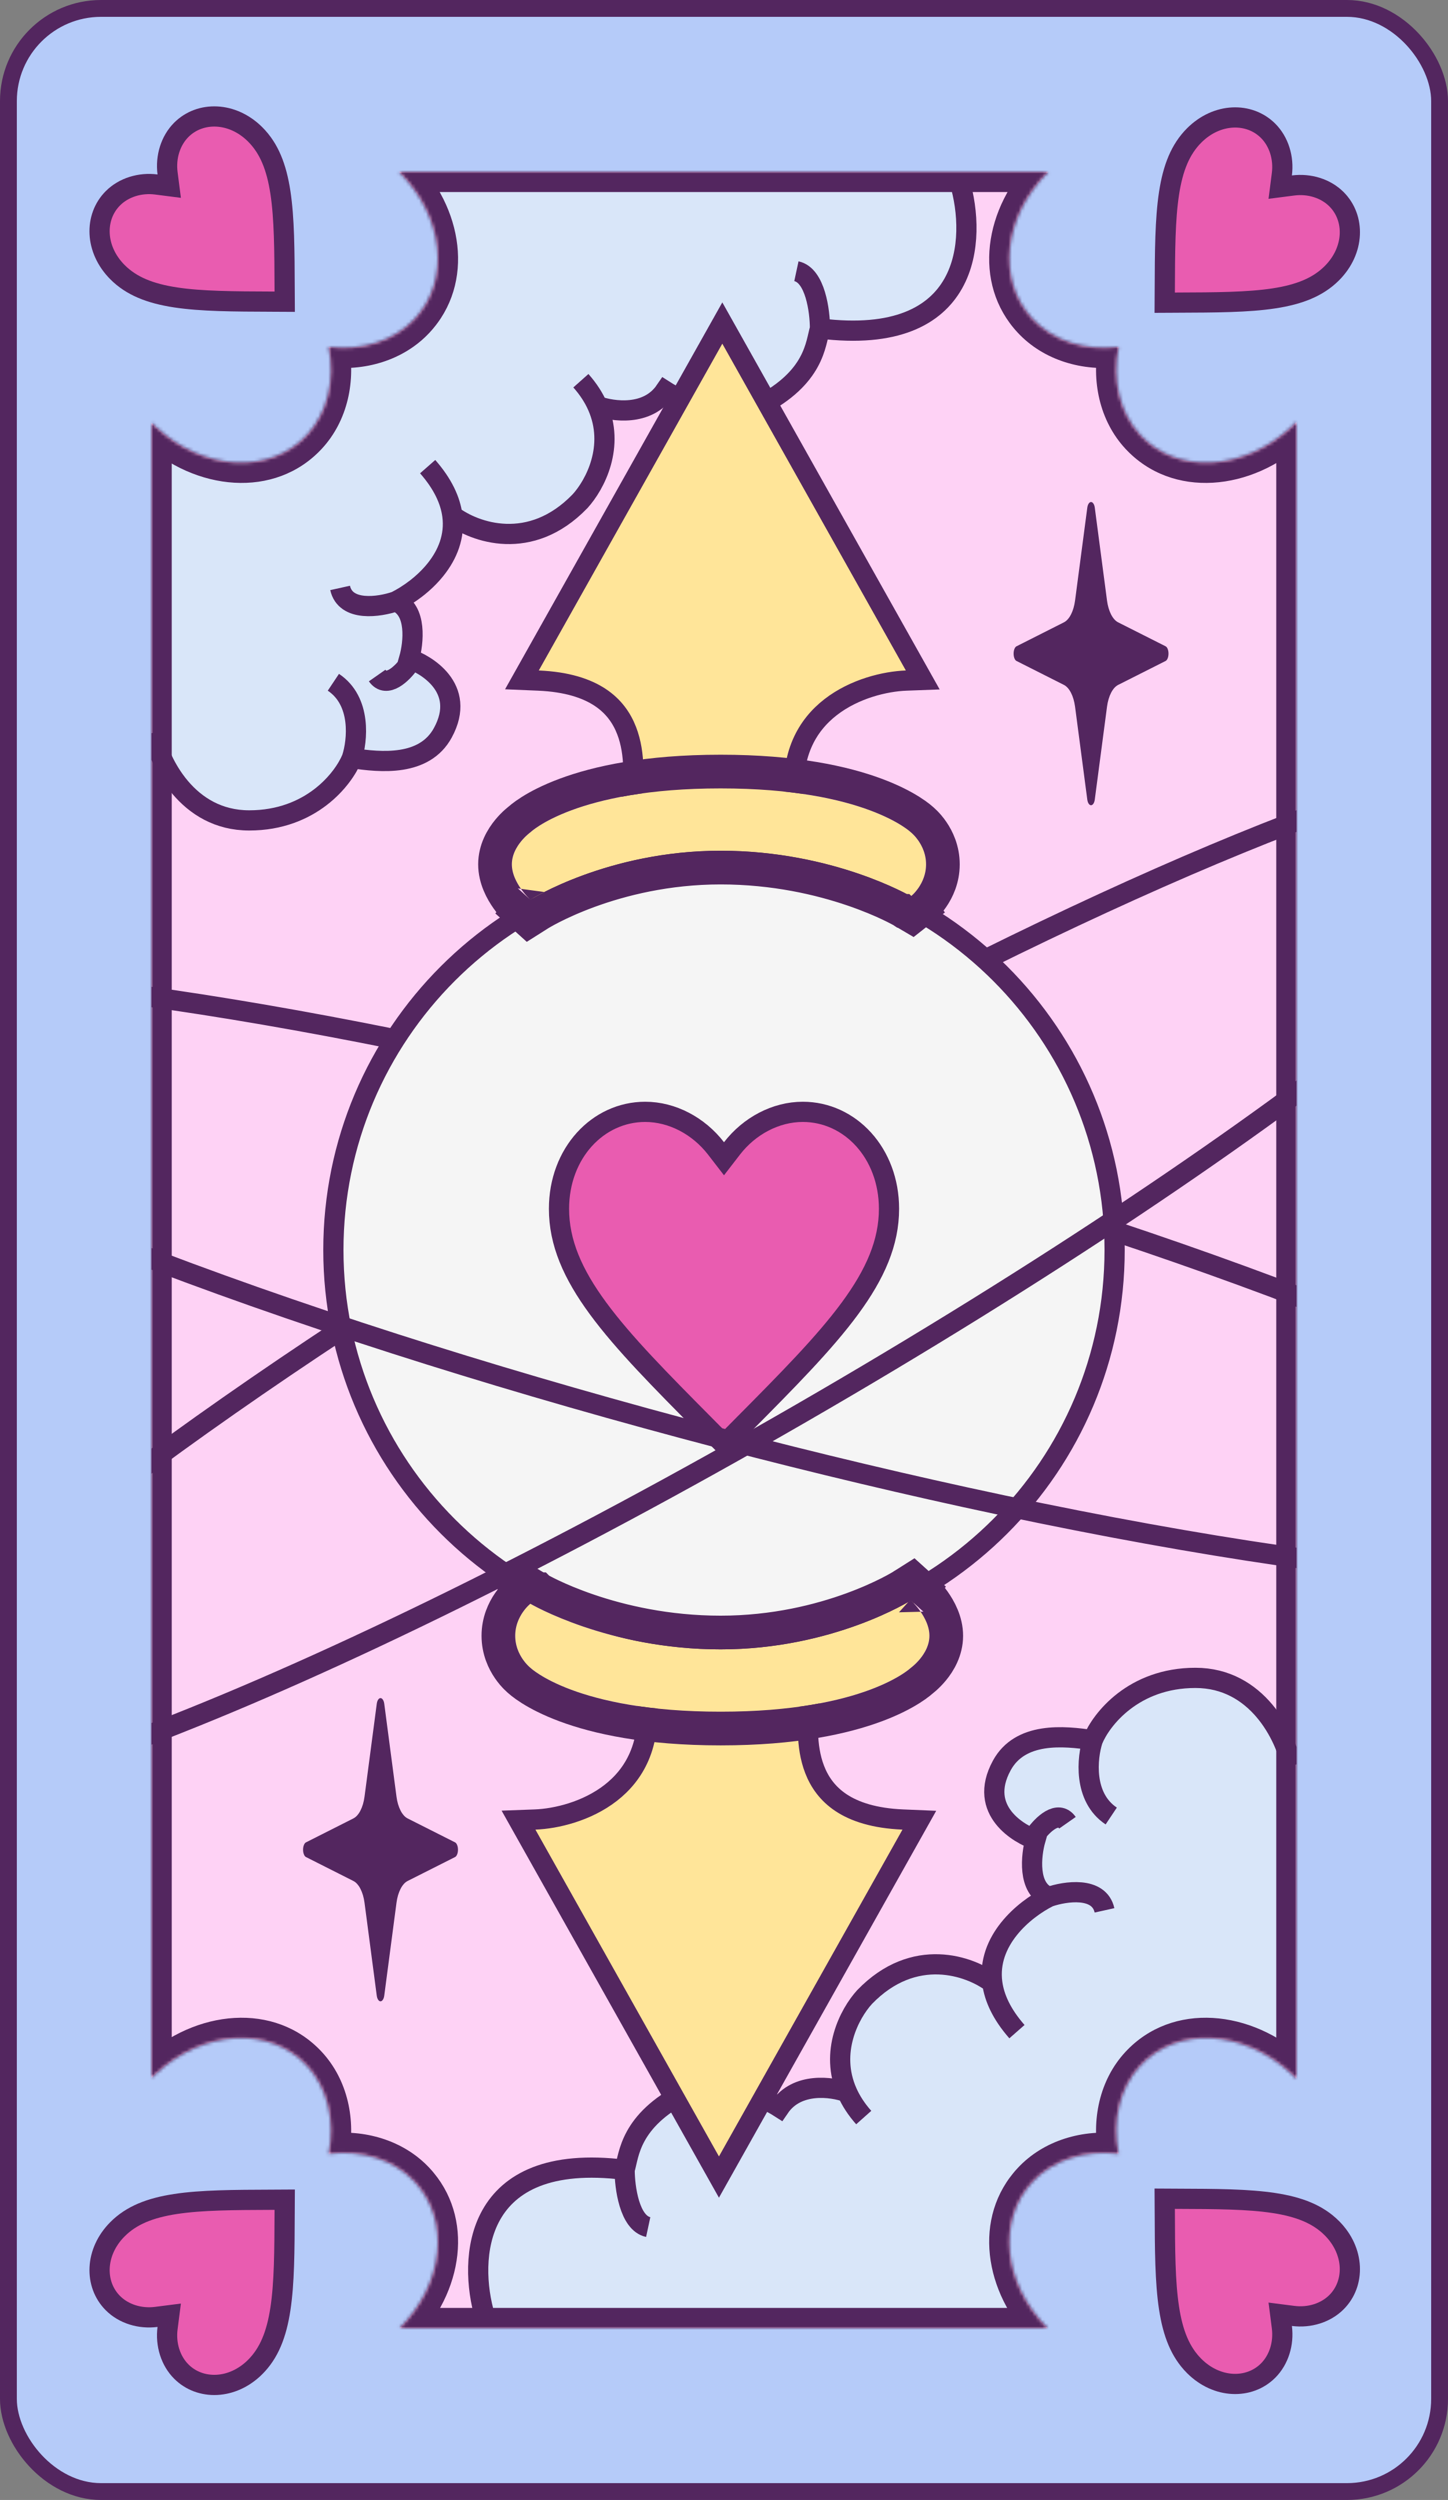 <svg width="430" height="742" viewBox="0 0 430 742" fill="none" xmlns="http://www.w3.org/2000/svg">
<rect x="0" y="0" width="430" height="742" fill="#808080" stroke="none"/>
<rect x="2.5" y="2.5" width="425" height="737" rx="27.5" fill="#B5CBF9" stroke="#53265F" stroke-width="5"/>
<g clip-path="url(#clip0_373_5318)">
<path fill-rule="evenodd" clip-rule="evenodd" d="M46.232 126.675C45.812 126.286 45.402 125.891 45 125.49V616.718C45.402 616.316 45.812 615.921 46.232 615.532C60.475 602.311 80.198 601.28 91.161 613.091C97.354 619.764 99.565 629.633 97.591 639.247C107.324 637.993 117.002 640.932 123.196 647.604C133.824 659.055 131.803 677.819 118.691 691H311.083C297.97 677.819 295.949 659.055 306.578 647.604C312.771 640.932 322.449 637.993 332.183 639.247C330.209 629.633 332.419 619.764 338.613 613.091C349.576 601.28 369.298 602.311 383.542 615.532C384.04 615.995 384.526 616.466 385 616.945V125.262C384.526 125.741 384.04 126.212 383.542 126.675C369.298 139.896 349.576 140.927 338.613 129.116C332.419 122.443 330.209 112.574 332.183 102.96C322.449 104.214 312.771 101.275 306.578 94.603C295.893 83.092 297.992 64.191 311.29 51H118.484C131.782 64.191 133.88 83.092 123.196 94.603C117.002 101.275 107.324 104.214 97.591 102.96C99.565 112.574 97.354 122.443 91.161 129.116C80.198 140.927 60.475 139.896 46.232 126.675Z" fill="#FED2F5"/>
<path d="M331 371C331 435.065 279.065 487 215 487C150.935 487 99 435.065 99 371C99 306.935 150.935 255 215 255C279.065 255 331 306.935 331 371Z" fill="#F5F5F5" stroke="#53265F" stroke-width="6"/>
<path d="M215 428.733L209.593 423.266L209.589 423.261C196.145 409.719 185.211 398.685 177.604 388.345C170.036 378.06 166 368.772 166 358.771C166 342.278 177.526 330 191.6 330C199.618 330 207.461 334.164 212.626 340.849L215 343.922L217.374 340.849C222.539 334.164 230.382 330 238.4 330C252.474 330 264 342.278 264 358.771C264 368.772 259.964 378.06 252.396 388.345C244.789 398.685 233.855 409.719 220.411 423.261L220.407 423.266L215 428.733Z" fill="#E95CB0" stroke="#53265F" stroke-width="6"/>
<path d="M117.314 308.456C9.703 286.763 -69.228 282.86 -74.263 301.652C-79.65 321.756 1.191 361.651 117.314 398.859C144.189 407.47 172.954 415.938 202.977 423.982C231.872 431.725 259.953 438.545 286.609 444.378C407.323 470.791 498.805 476.94 504.239 456.662C509.345 437.604 436.967 400.762 330.501 365.283" stroke="#53265F" stroke-width="6"/>
<path d="M292.001 285.074C389.728 236.677 464.373 212.749 474.06 229.527C486.875 251.723 381.155 336.752 237.928 419.444C94.701 502.136 -31.796 551.178 -44.611 528.982C-54.561 511.748 6.953 456.631 102.001 394.141" stroke="#53265F" stroke-width="6"/>
<path d="M243.5 97.5C288.7 103.1 290 70.833 285 54H125C148.6 87.6 119.833 104 102.5 108C102.5 145.2 64.5 139.833 45.5 132.5V217.5C47.333 226.167 55.6 243.5 74 243.5C92.4 243.5 102 231.167 104.5 225C113.167 226.333 126.045 227.5 131.5 217.5C138.864 204 126 197 121.5 195.5C122.833 190.833 123.9 180.9 117.5 178.5C125.106 174.697 135.982 165.439 134.332 153C140.851 157.972 157.51 164.031 172.249 148.762C176.73 143.864 182.729 132.45 177.42 120.5C181.947 122.167 192.3 123.6 197.5 116C207.5 122.4 220.333 121.667 225.5 120.5C242 112 242.167 102 243.5 97.5Z" fill="#D9E6F9"/>
<path d="M285 54C290 70.833 288.7 103.1 243.5 97.5M243.5 97.5C243.5 92.333 242.1 81.7 236.5 80.5M243.5 97.5C242.167 102 242 112 225.5 120.5C220.333 121.667 207.5 122.4 197.5 116C192.3 123.6 181.947 122.167 177.42 120.5M45.5 217.5C47.333 226.167 55.6 243.5 74 243.5C92.4 243.5 102 231.167 104.5 225M104.5 225C106.167 219.833 107.4 208.1 99 202.5M104.5 225C113.167 226.333 126.045 227.5 131.5 217.5C138.864 204 126 197 121.5 195.5C122.833 190.833 123.9 180.9 117.5 178.5M117.5 178.5C112.667 180.167 102.6 181.7 101 174.5M117.5 178.5C125.106 174.697 135.982 165.439 134.332 153M121.5 197C119.5 199.833 114.8 204.5 112 200.5M127 138.5C131.539 143.672 133.74 148.541 134.332 153M134.332 153C140.851 157.972 157.51 164.031 172.249 148.762M172.5 148.5C172.416 148.588 172.333 148.675 172.249 148.762M172.249 148.762C176.73 143.864 182.729 132.45 177.42 120.5M172.5 113C174.711 115.487 176.312 118.005 177.42 120.5" stroke="#53265F" stroke-width="6"/>
<path d="M185.494 644C140.294 638.4 138.994 670.667 143.994 687.5H303.994C280.394 653.9 309.161 637.5 326.494 633.5C326.494 596.3 364.494 601.667 383.494 609V524C381.661 515.333 373.394 498 354.994 498C336.594 498 326.994 510.333 324.494 516.5C315.827 515.167 302.949 514 297.494 524C290.131 537.5 302.994 544.5 307.494 546C306.161 550.667 305.094 560.6 311.494 563C303.888 566.803 293.012 576.061 294.662 588.5C288.143 583.528 271.484 577.469 256.745 592.738C252.264 597.636 246.265 609.05 251.574 621C247.047 619.333 236.694 617.9 231.494 625.5C221.494 619.1 208.661 619.833 203.494 621C186.994 629.5 186.827 639.5 185.494 644Z" fill="#D9E6F9"/>
<path d="M143.994 687.5C138.994 670.667 140.294 638.4 185.494 644M185.494 644C185.494 649.167 186.894 659.8 192.494 661M185.494 644C186.827 639.5 186.994 629.5 203.494 621C208.661 619.833 221.494 619.1 231.494 625.5C236.694 617.9 247.047 619.333 251.574 621M383.494 524C381.661 515.333 373.394 498 354.994 498C336.594 498 326.994 510.333 324.494 516.5M324.494 516.5C322.827 521.667 321.594 533.4 329.994 539M324.494 516.5C315.827 515.167 302.949 514 297.494 524C290.131 537.5 302.994 544.5 307.494 546C306.161 550.667 305.094 560.6 311.494 563M311.494 563C316.327 561.333 326.394 559.8 327.994 567M311.494 563C303.888 566.803 293.012 576.061 294.662 588.5M307.494 544.5C309.494 541.667 314.194 537 316.994 541M301.994 603C297.455 597.828 295.254 592.959 294.662 588.5M294.662 588.5C288.143 583.528 271.484 577.469 256.745 592.738M256.494 593C256.578 592.912 256.661 592.825 256.745 592.738M256.745 592.738C252.264 597.636 246.265 609.05 251.574 621M256.494 628.5C254.283 626.013 252.682 623.495 251.574 621" stroke="#53265F" stroke-width="6"/>
<path d="M269.112 201.998L274.022 201.814L271.615 197.53L217.115 100.53L214.5 95.876L211.885 100.53L157.385 197.53L154.991 201.791L159.873 201.997C168.352 202.356 174.181 204.313 178.206 206.972C182.204 209.613 184.624 213.08 186.077 216.833C188.836 223.957 188.095 231.937 187.622 237.029C187.582 237.453 187.545 237.856 187.511 238.238L187.225 241.5H190.5H233H236.332L235.984 238.186C234.493 224.03 239.717 215.29 246.641 209.906C253.75 204.379 262.889 202.231 269.112 201.998Z" fill="#FFE599" stroke="#53265F" stroke-width="6"/>
<path d="M157.5 247.037C157.5 247.037 171 234 214 234C257 234 270.5 247.037 270.5 247.037C270.5 247.037 275 250.574 275 256.537C275 262.5 270.5 266.037 270.5 266.037C270.5 266.037 247.5 252.5 214 252.5C180.5 252.5 157.5 267.037 157.5 267.037C157.5 267.037 152 262.074 152 256.537C152 251 157.5 247.037 157.5 247.037Z" fill="#FFE599"/>
<path d="M154.374 243.124C154.35 243.145 154.327 243.165 154.305 243.185C154.261 243.219 154.212 243.257 154.158 243.299C153.943 243.47 153.655 243.707 153.32 244.005C152.656 244.595 151.772 245.454 150.878 246.547C149.166 248.643 147 252.119 147 256.537C147 260.853 149.083 264.522 150.676 266.762C151.521 267.95 152.359 268.916 152.987 269.589C153.304 269.928 153.574 270.199 153.775 270.394C153.875 270.492 153.958 270.571 154.022 270.631C154.053 270.66 154.08 270.685 154.102 270.705L154.13 270.731L154.141 270.741L154.146 270.745L154.148 270.747C154.149 270.748 154.15 270.749 157.5 267.037L154.15 270.749L156.966 273.29L160.165 271.268L160.166 271.267L160.167 271.266L160.169 271.265L160.171 271.264L160.194 271.25C160.224 271.231 160.275 271.2 160.348 271.156C160.493 271.068 160.724 270.931 161.038 270.752C161.665 270.393 162.622 269.864 163.884 269.222C166.409 267.938 170.147 266.204 174.905 264.464C184.431 260.981 197.967 257.5 214 257.5C230.083 257.5 243.656 260.751 253.201 264.002C257.968 265.625 261.713 267.243 264.243 268.441C265.507 269.039 266.465 269.532 267.094 269.868C267.408 270.035 267.64 270.163 267.786 270.245C267.859 270.286 267.911 270.316 267.94 270.333L267.964 270.346L267.966 270.348L267.968 270.349L267.969 270.349L267.97 270.35L270.906 272.078L273.59 269.968L270.5 266.037C273.59 269.968 273.591 269.967 273.593 269.966L273.596 269.963L273.603 269.958L273.618 269.945L273.654 269.917C273.68 269.896 273.71 269.871 273.744 269.843C273.813 269.786 273.898 269.713 273.998 269.626C274.197 269.451 274.454 269.213 274.751 268.915C275.34 268.322 276.103 267.467 276.865 266.364C278.38 264.169 280 260.818 280 256.537C280 252.256 278.38 248.905 276.865 246.71C276.103 245.607 275.34 244.753 274.751 244.16C274.454 243.861 274.197 243.624 273.998 243.448C273.918 243.378 273.847 243.317 273.786 243.266C273.74 243.224 273.687 243.177 273.626 243.124C273.453 242.973 273.222 242.779 272.927 242.547C272.339 242.084 271.503 241.475 270.386 240.771C268.153 239.362 264.812 237.58 260.12 235.833C250.734 232.337 236.007 229 214 229C191.993 229 177.266 232.337 167.88 235.833C163.188 237.58 159.847 239.362 157.614 240.771C156.497 241.475 155.661 242.084 155.073 242.547C154.778 242.779 154.547 242.973 154.374 243.124Z" stroke="#53265F" stroke-width="10"/>
<path d="M158.888 540.039L153.978 540.223L156.385 544.507L210.885 641.507L213.5 646.162L216.115 641.507L270.615 544.507L273.009 540.246L268.127 540.04C259.648 539.682 253.819 537.724 249.794 535.065C245.796 532.424 243.376 528.957 241.923 525.204C239.164 518.081 239.905 510.1 240.378 505.008C240.418 504.584 240.455 504.181 240.489 503.799L240.775 500.537H237.5H195H191.668L192.016 503.851C193.507 518.007 188.283 526.748 181.359 532.131C174.25 537.658 165.111 539.806 158.888 540.039Z" fill="#FFE599" stroke="#53265F" stroke-width="6"/>
<path d="M270.5 495C270.5 495 257 508.037 214 508.037C171 508.037 157.5 495 157.5 495C157.5 495 153 491.463 153 485.5C153 479.537 157.5 476 157.5 476C157.5 476 180.5 489.537 214 489.537C247.5 489.537 270.5 475 270.5 475C270.5 475 276 479.963 276 485.5C276 491.037 270.5 495 270.5 495Z" fill="#FFE599"/>
<path d="M273.626 498.913C273.65 498.892 273.673 498.872 273.695 498.853C273.739 498.818 273.788 498.78 273.842 498.738C274.057 498.567 274.345 498.33 274.68 498.032C275.344 497.442 276.228 496.583 277.122 495.49C278.834 493.394 281 489.918 281 485.5C281 481.184 278.917 477.515 277.324 475.275C276.479 474.087 275.641 473.121 275.013 472.448C274.696 472.109 274.426 471.838 274.225 471.643C274.125 471.545 274.042 471.466 273.978 471.406C273.947 471.377 273.92 471.352 273.898 471.332L273.87 471.306L273.859 471.296L273.854 471.292L273.852 471.29C273.851 471.289 273.85 471.288 270.5 475L273.85 471.288L271.034 468.747L267.835 470.769L267.834 470.77L267.833 470.771L267.831 470.772L267.829 470.773L267.806 470.788C267.776 470.806 267.725 470.837 267.652 470.881C267.507 470.969 267.276 471.106 266.962 471.285C266.335 471.645 265.378 472.173 264.116 472.815C261.591 474.099 257.853 475.833 253.095 477.573C243.569 481.057 230.033 484.537 214 484.537C197.917 484.537 184.344 481.286 174.799 478.035C170.032 476.412 166.287 474.794 163.757 473.596C162.493 472.998 161.535 472.505 160.906 472.169C160.592 472.002 160.36 471.874 160.214 471.792C160.141 471.751 160.089 471.722 160.06 471.704L160.036 471.691L160.034 471.69L160.032 471.688L160.031 471.688L160.03 471.687L157.094 469.959L154.41 472.069L157.5 476C154.41 472.069 154.409 472.07 154.407 472.072L154.404 472.074L154.397 472.08L154.382 472.092L154.346 472.12C154.32 472.141 154.29 472.166 154.256 472.194C154.187 472.251 154.102 472.324 154.002 472.411C153.803 472.586 153.546 472.824 153.249 473.122C152.66 473.716 151.897 474.57 151.135 475.673C149.62 477.868 148 481.219 148 485.5C148 489.781 149.62 493.132 151.135 495.327C151.897 496.43 152.66 497.284 153.249 497.878C153.546 498.176 153.803 498.414 154.002 498.589C154.082 498.659 154.153 498.72 154.214 498.771C154.26 498.813 154.313 498.86 154.374 498.913C154.547 499.064 154.778 499.259 155.073 499.49C155.661 499.953 156.497 500.562 157.614 501.266C159.847 502.675 163.188 504.457 167.88 506.204C177.266 509.7 191.993 513.037 214 513.037C236.007 513.037 250.734 509.7 260.12 506.204C264.812 504.457 268.153 502.675 270.386 501.266C271.503 500.562 272.339 499.953 272.927 499.49C273.222 499.259 273.453 499.064 273.626 498.913Z" stroke="#53265F" stroke-width="10"/>
<path d="M319.251 209.75C319.046 208.192 318.631 206.771 318.05 205.634C317.468 204.497 316.742 203.685 315.946 203.283L301.836 196.164C301.595 196.031 301.383 195.747 301.232 195.356C301.082 194.966 301 194.49 301 194C301 193.51 301.082 193.034 301.232 192.644C301.383 192.253 301.595 191.969 301.836 191.836L315.946 184.712C316.742 184.311 317.468 183.5 318.049 182.363C318.63 181.227 319.045 179.807 319.251 178.25L322.89 150.644C322.957 150.171 323.102 149.754 323.302 149.457C323.502 149.161 323.746 149 323.997 149C324.248 149 324.492 149.161 324.692 149.457C324.892 149.754 325.037 150.171 325.104 150.644L328.741 178.25C328.946 179.808 329.361 181.229 329.942 182.366C330.523 183.503 331.25 184.315 332.046 184.717L346.156 191.831C346.398 191.962 346.612 192.245 346.765 192.637C346.917 193.029 347 193.508 347 194C347 194.492 346.917 194.971 346.765 195.363C346.612 195.755 346.398 196.038 346.156 196.169L332.046 203.283C331.25 203.685 330.523 204.497 329.942 205.634C329.361 206.771 328.946 208.192 328.741 209.75L325.102 237.356C325.035 237.829 324.89 238.246 324.69 238.543C324.49 238.839 324.246 239 323.995 239C323.744 239 323.5 238.839 323.3 238.543C323.1 238.246 322.955 237.829 322.887 237.356L319.251 209.75Z" fill="#53265F"/>
<path d="M108.251 564.75C108.046 563.192 107.631 561.771 107.05 560.634C106.468 559.497 105.742 558.685 104.946 558.283L90.836 551.164C90.595 551.031 90.383 550.747 90.233 550.356C90.082 549.966 90 549.49 90 549C90 548.51 90.082 548.034 90.233 547.644C90.383 547.253 90.595 546.969 90.836 546.836L104.946 539.712C105.742 539.311 106.468 538.5 107.049 537.363C107.63 536.227 108.045 534.807 108.251 533.25L111.89 505.644C111.957 505.171 112.102 504.754 112.302 504.457C112.502 504.161 112.746 504 112.997 504C113.248 504 113.492 504.161 113.692 504.457C113.892 504.754 114.037 505.171 114.104 505.644L117.741 533.25C117.946 534.808 118.361 536.229 118.942 537.366C119.523 538.503 120.25 539.315 121.046 539.717L135.156 546.831C135.398 546.962 135.612 547.245 135.765 547.637C135.917 548.029 136 548.508 136 549C136 549.492 135.917 549.971 135.765 550.363C135.612 550.755 135.398 551.038 135.156 551.169L121.046 558.283C120.25 558.685 119.523 559.497 118.942 560.634C118.361 561.771 117.946 563.192 117.741 564.75L114.102 592.356C114.035 592.829 113.89 593.246 113.69 593.543C113.49 593.839 113.246 594 112.995 594C112.744 594 112.5 593.839 112.3 593.543C112.1 593.246 111.955 592.829 111.887 592.356L108.251 564.75Z" fill="#53265F"/>
</g>
<mask id="path-19-inside-1_373_5318" fill="white">
<path fill-rule="evenodd" clip-rule="evenodd" d="M46.232 126.675C45.812 126.286 45.402 125.891 45 125.49V616.718C45.402 616.316 45.812 615.921 46.232 615.532C60.475 602.311 80.198 601.28 91.161 613.091C97.354 619.764 99.565 629.633 97.591 639.247C107.324 637.993 117.002 640.932 123.196 647.604C133.824 659.055 131.803 677.819 118.691 691H311.083C297.97 677.819 295.949 659.055 306.578 647.604C312.771 640.932 322.449 637.993 332.183 639.247C330.209 629.633 332.419 619.764 338.613 613.091C349.576 601.28 369.298 602.311 383.542 615.532C384.04 615.995 384.526 616.466 385 616.945V125.262C384.526 125.741 384.04 126.212 383.542 126.675C369.298 139.896 349.576 140.927 338.613 129.116C332.419 122.443 330.209 112.574 332.183 102.96C322.449 104.214 312.771 101.275 306.578 94.603C295.893 83.092 297.992 64.191 311.29 51H118.484C131.782 64.191 133.88 83.092 123.196 94.603C117.002 101.275 107.324 104.214 97.591 102.96C99.565 112.574 97.354 122.443 91.161 129.116C80.198 140.927 60.475 139.896 46.232 126.675Z"/>
</mask>
<path d="M45 125.49L49.239 121.243L39 111.023V125.49H45ZM46.232 126.675L50.314 122.277H50.313L46.232 126.675ZM45 616.718H39V631.184L49.239 620.964L45 616.718ZM46.232 615.532L42.15 611.134L42.15 611.135L46.232 615.532ZM91.161 613.091L95.558 609.009H95.558L91.161 613.091ZM97.591 639.247L91.713 638.04L90.023 646.271L98.357 645.198L97.591 639.247ZM123.196 647.604L127.593 643.522H127.593L123.196 647.604ZM118.691 691L114.437 686.768L104.259 697H118.691V691ZM311.083 691V697H325.514L315.336 686.768L311.083 691ZM306.578 647.604L302.18 643.522H302.18L306.578 647.604ZM332.183 639.247L331.416 645.198L339.751 646.271L338.06 638.04L332.183 639.247ZM338.613 613.091L343.01 617.173L338.613 613.091ZM383.542 615.532L379.46 619.93H379.46L383.542 615.532ZM385 616.945L380.732 621.163L391 631.552V616.945H385ZM385 125.262H391V110.654L380.732 121.044L385 125.262ZM383.542 126.675L387.624 131.073V131.073L383.542 126.675ZM338.613 129.116L343.01 125.034V125.034L338.613 129.116ZM332.183 102.96L338.06 104.167L339.751 95.936L331.416 97.009L332.183 102.96ZM306.578 94.603L302.18 98.685V98.685L306.578 94.603ZM311.29 51L315.515 55.26L325.858 45H311.29V51ZM118.484 51V45H103.915L114.258 55.26L118.484 51ZM123.196 94.603L127.593 98.685L123.196 94.603ZM97.591 102.96L98.357 97.009L90.023 95.936L91.713 104.167L97.591 102.96ZM91.161 129.116L95.558 133.198L91.161 129.116ZM40.761 129.736C41.215 130.189 41.677 130.634 42.15 131.073L50.313 122.277C49.947 121.937 49.589 121.593 49.239 121.243L40.761 129.736ZM51 616.718V125.49H39V616.718H51ZM49.239 620.964C49.589 620.614 49.947 620.27 50.314 619.929L42.15 611.135C41.677 611.573 41.215 612.018 40.761 612.471L49.239 620.964ZM50.314 619.93C62.915 608.233 78.721 608.509 86.763 617.173L95.558 609.009C81.674 594.051 58.035 596.39 42.15 611.134L50.314 619.93ZM86.763 617.173C91.418 622.187 93.368 629.983 91.713 638.04L103.468 640.454C105.762 629.284 103.291 617.34 95.558 609.009L86.763 617.173ZM98.357 645.198C106.515 644.147 114.144 646.672 118.798 651.686L127.593 643.522C119.861 635.192 108.134 631.839 96.824 633.296L98.357 645.198ZM118.798 651.686C126.607 660.099 125.991 675.153 114.437 686.768L122.945 695.232C137.615 680.484 141.041 658.01 127.593 643.522L118.798 651.686ZM311.083 685H118.691V697H311.083V685ZM302.18 643.522C288.732 658.01 292.158 680.484 306.829 695.232L315.336 686.768C303.782 675.153 303.166 660.099 310.975 651.686L302.18 643.522ZM332.949 633.296C321.639 631.839 309.913 635.192 302.18 643.522L310.975 651.686C315.63 646.672 323.259 644.147 331.416 645.198L332.949 633.296ZM334.215 609.009C326.482 617.34 324.012 629.284 326.306 640.454L338.06 638.04C336.406 629.983 338.356 622.187 343.01 617.173L334.215 609.009ZM387.624 611.134C371.738 596.39 348.099 594.051 334.215 609.009L343.01 617.173C351.052 608.509 366.859 608.233 379.46 619.93L387.624 611.134ZM389.268 612.728C388.733 612.187 388.185 611.656 387.624 611.134L379.46 619.93C379.895 620.334 380.319 620.745 380.732 621.163L389.268 612.728ZM379 125.262V616.945H391V125.262H379ZM387.624 131.073C388.185 130.551 388.733 130.02 389.268 129.479L380.732 121.044C380.319 121.462 379.895 121.873 379.46 122.277L387.624 131.073ZM334.215 133.198C348.099 148.156 371.738 145.817 387.624 131.073L379.46 122.277C366.859 133.974 351.052 133.698 343.01 125.034L334.215 133.198ZM326.306 101.753C324.012 112.923 326.482 124.867 334.215 133.198L343.01 125.034C338.356 120.02 336.406 112.224 338.06 104.167L326.306 101.753ZM302.18 98.685C309.913 107.016 321.639 110.368 332.949 108.911L331.416 97.009C323.259 98.06 315.63 95.535 310.975 90.521L302.18 98.685ZM307.064 46.74C292.194 61.491 288.66 84.118 302.18 98.685L310.975 90.521C303.127 82.066 303.789 66.891 315.515 55.26L307.064 46.74ZM118.484 57H311.29V45H118.484V57ZM127.593 98.685C141.114 84.118 137.58 61.491 122.709 46.74L114.258 55.26C125.984 66.891 126.646 82.066 118.798 90.521L127.593 98.685ZM96.824 108.911C108.134 110.368 119.861 107.016 127.593 98.685L118.798 90.521C114.144 95.535 106.515 98.06 98.357 97.009L96.824 108.911ZM95.558 133.198C103.291 124.867 105.762 112.923 103.468 101.753L91.713 104.167C93.368 112.224 91.418 120.02 86.763 125.034L95.558 133.198ZM42.15 131.073C58.035 145.817 81.674 148.156 95.558 133.198L86.763 125.034C78.721 133.698 62.915 133.974 50.314 122.277L42.15 131.073Z" fill="#53265F" mask="url(#path-19-inside-1_373_5318)"/>
<path d="M345.874 89.841L345.893 86.294L345.894 86.288C345.936 74.547 345.982 65.11 347.152 57.425C348.312 49.806 350.527 44.298 354.625 40.2C361.412 33.413 371.004 33.247 376.581 38.824C379.779 42.022 381.287 46.863 380.668 51.69L380.174 55.541L384.025 55.047C388.852 54.428 393.693 55.936 396.891 59.134C402.468 64.711 402.302 74.303 395.515 81.09C391.417 85.188 385.909 87.403 378.29 88.563C370.605 89.733 361.168 89.778 349.427 89.821L349.421 89.822L345.874 89.841Z" fill="#E95CB0" stroke="#53265F" stroke-width="6"/>
<path d="M345.874 652.582L345.893 656.13L345.894 656.136C345.936 667.876 345.982 677.313 347.152 684.999C348.312 692.618 350.527 698.126 354.625 702.224C361.412 709.011 371.004 709.177 376.581 703.6C379.779 700.402 381.287 695.561 380.668 690.734L380.174 686.882L384.025 687.376C388.852 687.996 393.693 686.488 396.891 683.29C402.468 677.713 402.302 668.121 395.515 661.333C391.417 657.236 385.909 655.021 378.29 653.861C370.605 652.691 361.168 652.645 349.427 652.602L349.421 652.602L345.874 652.582Z" fill="#E95CB0" stroke="#53265F" stroke-width="6"/>
<path d="M84.55 89.55L84.53 86.003L84.53 85.997C84.487 74.256 84.442 64.819 83.272 57.134C82.112 49.515 79.897 44.007 75.799 39.909C69.012 33.122 59.419 32.956 53.843 38.533C50.645 41.731 49.137 46.572 49.756 51.399L50.25 55.25L46.399 54.756C41.572 54.137 36.731 55.645 33.533 58.843C27.956 64.42 28.122 74.012 34.909 80.799C39.007 84.897 44.515 87.112 52.134 88.272C59.819 89.442 69.256 89.487 80.997 89.53L81.003 89.531L84.55 89.55Z" fill="#E95CB0" stroke="#53265F" stroke-width="6"/>
<path d="M84.55 652.873L84.53 656.421L84.53 656.427C84.487 668.167 84.442 677.604 83.272 685.29C82.112 692.909 79.897 698.417 75.799 702.515C69.012 709.302 59.419 709.468 53.843 703.891C50.645 700.693 49.137 695.852 49.756 691.025L50.25 687.173L46.399 687.667C41.572 688.287 36.731 686.779 33.533 683.581C27.956 678.004 28.122 668.412 34.909 661.625C39.007 657.527 44.515 655.312 52.134 654.152C59.819 652.982 69.256 652.936 80.997 652.893L81.003 652.893L84.55 652.873Z" fill="#E95CB0" stroke="#53265F" stroke-width="6"/>
<defs>
<clipPath id="clip0_373_5318">
<rect width="340" height="640" fill="white" transform="translate(45 51)"/>
</clipPath>
</defs>
</svg>
